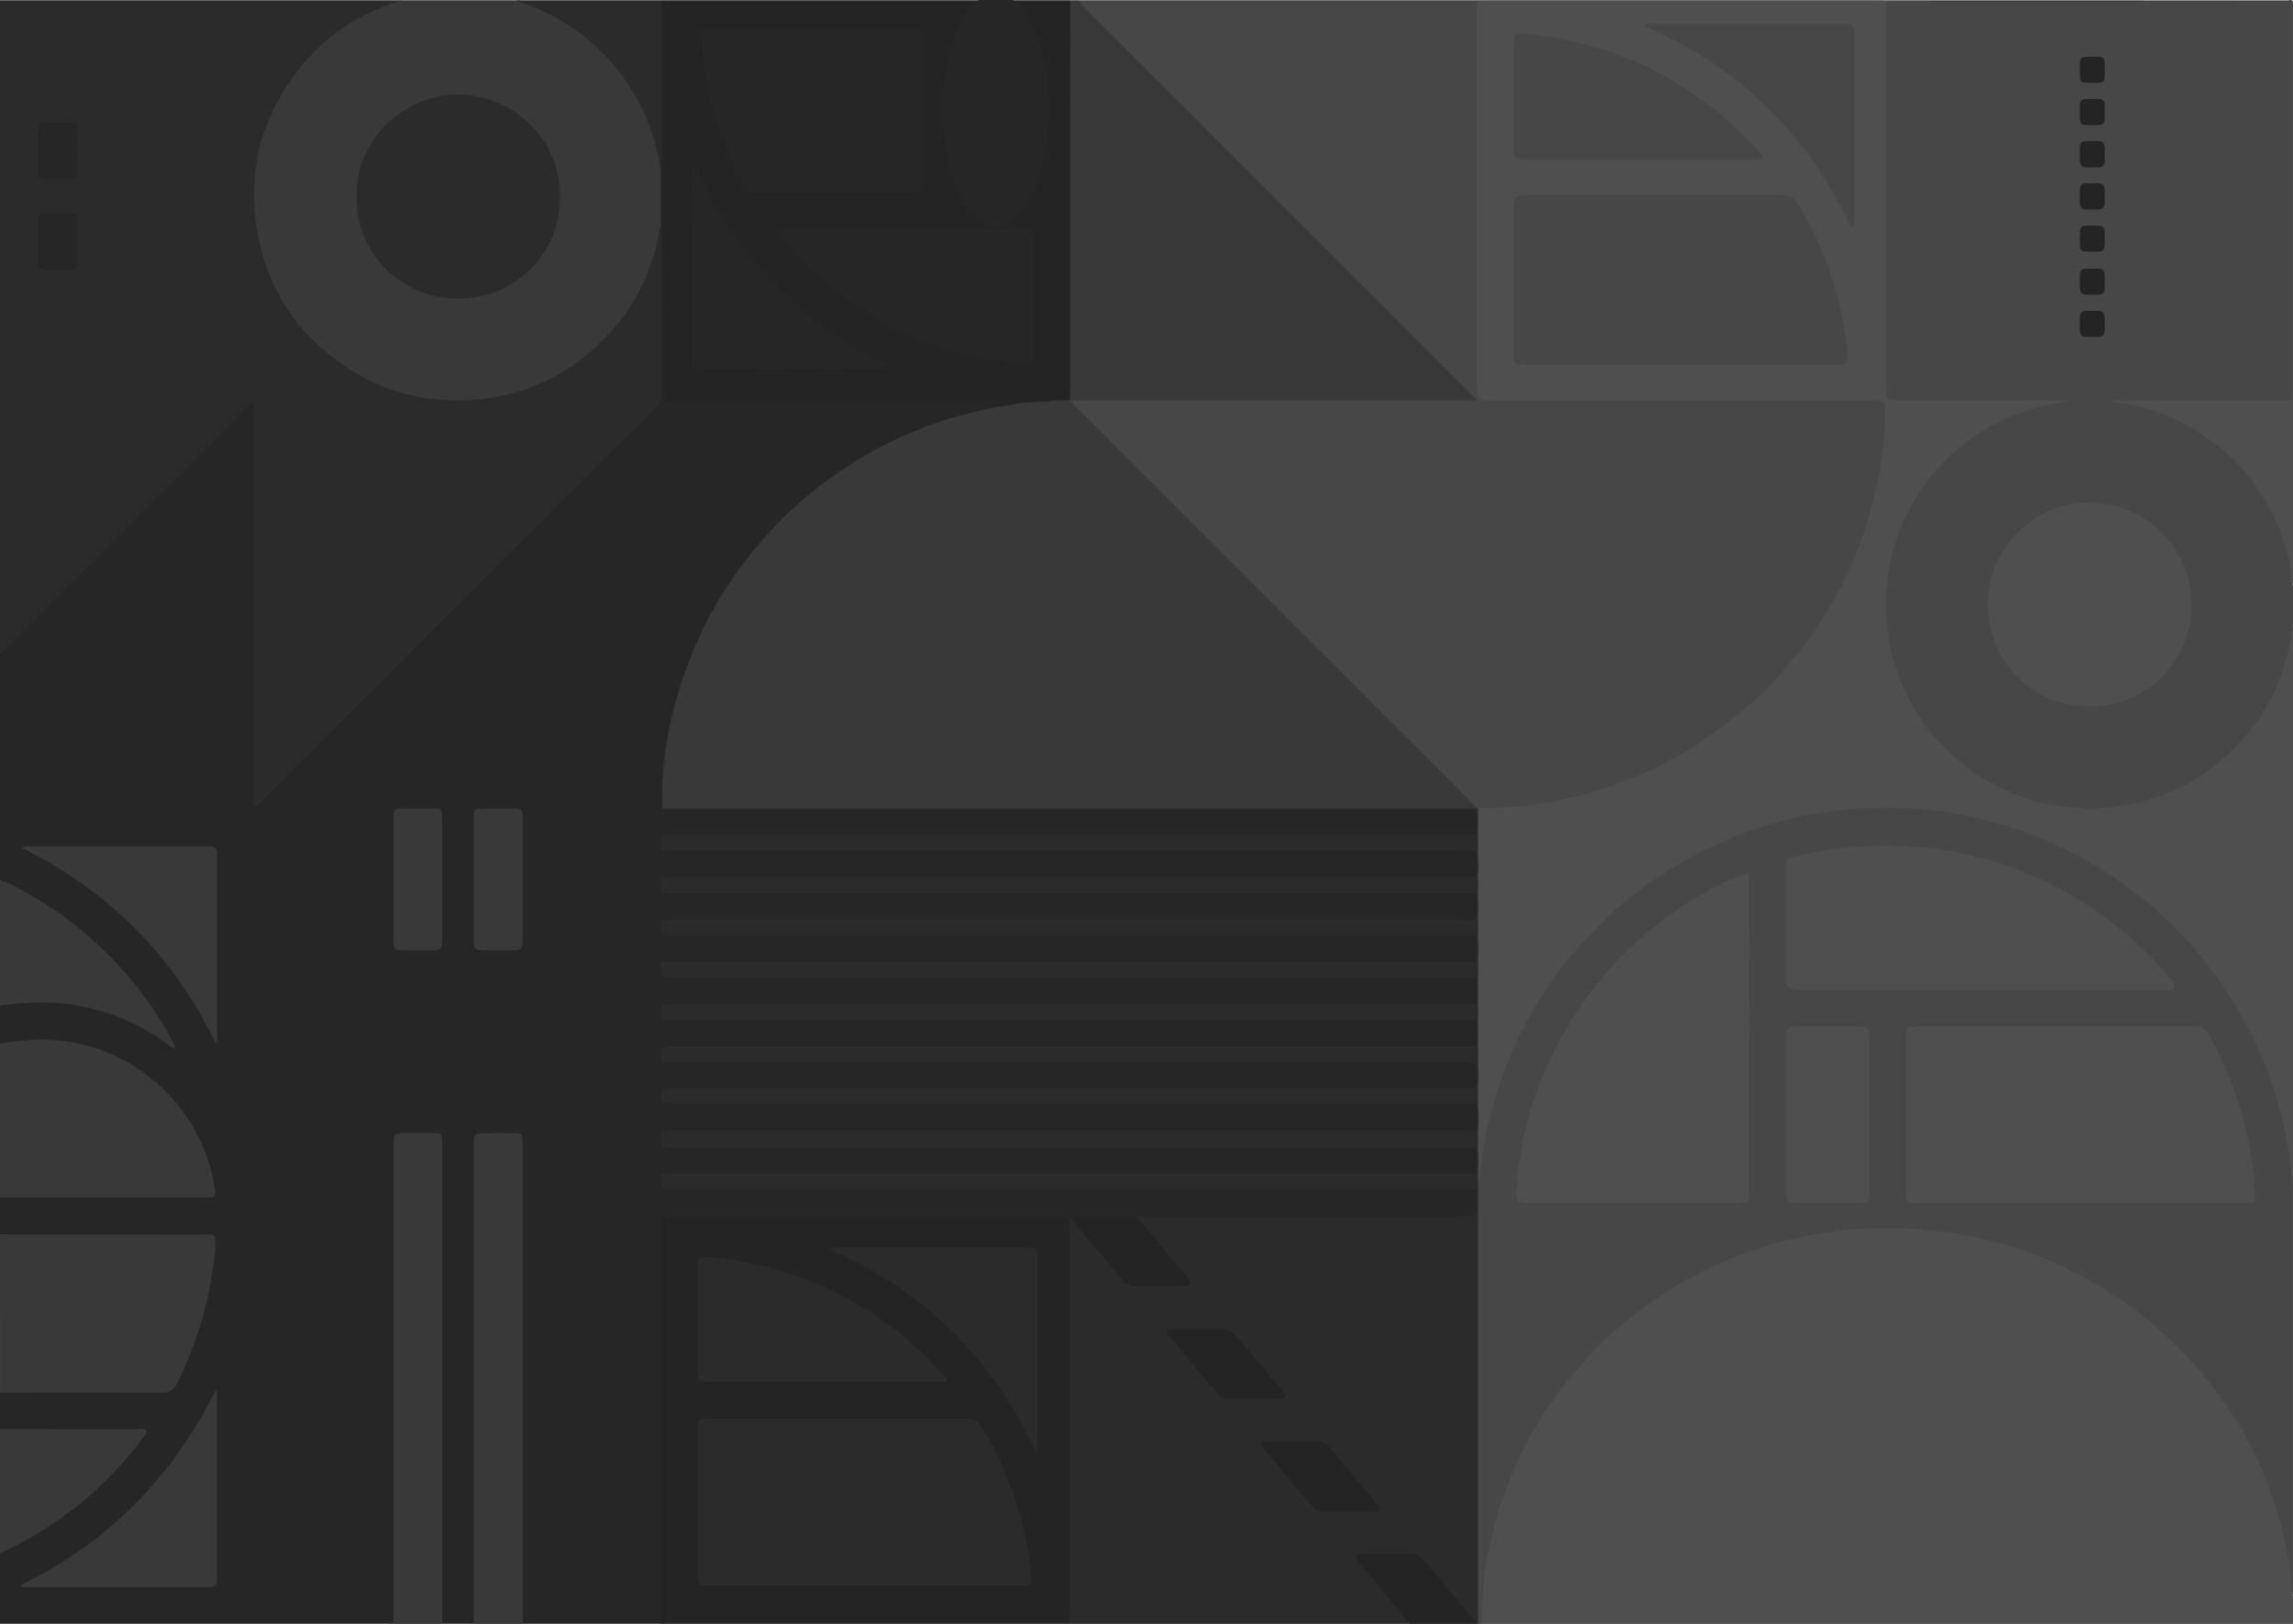 <svg id="Layer_1" data-name="Layer 1" xmlns="http://www.w3.org/2000/svg" viewBox="0 0 3484 2468"><defs><style>.cls-1{fill:#262626;}.cls-2{fill:#474747;}.cls-3{fill:#4f4f4f;}.cls-4{fill:#2b2b2b;}.cls-5{fill:#393939;}.cls-6{fill:#242424;}.cls-7{fill:#414141;}</style></defs><path class="cls-1" d="M0,1586.15v-58c7.62-9.27,18.92-7.91,28.74-8.6,50.23-3.54,99.71.14,147.22,18.68,29.56,11.54,57.73,25.55,81.27,44.74,1.88,2.29,2.13,0,1.24,1-.39.43-.75.46-1,0-15.62-26.88-31.82-53.38-51.14-77.84-51.07-64.65-112.61-116.64-186.2-154.1-7.32-3.73-15.29-6.58-20.14-13.91V992.25A80.85,80.85,0,0,1,14,974q179.3-179.06,358.52-358.17c3.93-3.92,7.47-11.23,13.86-8.88,7.4,2.73,4.56,10.9,4.57,16.81q.18,285.85.19,571.71c0,5.1-2.62,12.49,2.57,14.77s8.69-4.75,12.28-8.33Q694.83,913.35,983.67,624.74c11-11,15.7-22.63,15.56-38.07C998.67,527,999,467.4,999,407.77c0-11.16,0-22.26,1.71-33.42.86-5.78.86-12.11-3.12-18.19-2.88-4.4-.44-11,.24-16.55,1.65-28.12,2.25-56.21-.53-84.29-.34-8-3.21-16.28,3.07-23.54,1.15-1.32,1-4,.71-5.75-4.39-28.06-1.6-56.29-2-84.42C998.59,100.08,999,58.53,999,17c0-6-.63-12.25,5-16.58h2a14.2,14.2,0,0,1,5,11.41c-.11,4,0,8,0,12q0,275.16.06,550.31c0,8.79-1.72,18.24,6,25.29,9.08,7.27,19.55,8.09,30.79,8.08q243.81-.33,487.63-.18c5,0,10-.31,14.54,2.1,4.39,7,3.94,8.61-4,9.82-18.11,2.77-36.19,5.62-54.1,9.6q-156,34.73-275.42,141-152.74,136.35-193.95,337c-6.71,32.29-11.28,65-11.52,98.07-.05,6.31-.37,13,6.92,16.29,1.91.71,3.82,1.64,5.8,1.57,20.33-.71,40.08,4.75,60.48,4.73q457.38-.48,914.77-.22c72-7.85,144.31-2.35,216.45-4,4.33-.1,8.67-.13,13,.1,16.89.92,22.38,6.61,22.47,23.26,0,5,.23,10-.21,15-.28,3.16.4,6.92-3.83,8.33-13.81,3.14-27.86,1.46-41.74,1.44q-567-.8-1134-.1c-16.47,0-32.94-.69-49.41.53-9.74.72-10,.88-6,9.88,3.75,3.92,8.58,4.94,13.67,5.26,6.66.43,13.33.27,20,.27q586.36,0,1172.73-.06c33.91,0,28.85,5.51,28.66,28.82-.05,6.1,3,13.45-4.11,18.17-4.82,1.9-9.87,1-14.82,1q-593.64.06-1187.27,0c-6.32,0-12.66-.16-19,.32-6.14.47-10.18,2.93-9.27,9.89.76.86,1.4,1.73,2.17,2.53,2,1.44,4.06,2.79,6.41,2.71,16-.51,31.59,4.42,47.47,4.43q555.84.21,1111.68.08c15.91,0,31.35-5.61,47.48-4,5.38.53,10.61.64,15,4.22,3.29.85,3.7,3.55,3.9,6.24a236.77,236.77,0,0,1,.1,31c-.43,8-6.69,9.19-12.54,10.22-5.57,1-11.31.41-17,.41l-1172.61,0c-6.66,0-13.33-.18-20,.31-5.11.37-9.89,1.54-13.22,5.9-3.26,6.5-2.48,9.25,5.94,9.44,16,.35,32,.28,47.94.3,313.9.4,627.8-.39,941.71.39,76.5.19,153-.29,229.51-.28a55.16,55.16,0,0,1,5.78.78c2.76.48,3.86,2.38,4.13,4.9a138.56,138.56,0,0,1,0,32.88c-.87,6.65-7.09,8.16-12.69,9s-11.31.35-17,.35H1048.4c-6.33,0-12.66-.14-19,.24-5.44.33-10.62,1.32-14.18,6-3.36,6.66-2.19,9.3,6,9.45,16.67.32,33.34.24,50,.24q462.24,0,924.49,0,122.46,0,244.93,0a18.92,18.92,0,0,1,5.82,1.14c.31.15.73.2.9.43,5.25,7.15,5,34.63-.32,42.54-12.46,4.64-25.5,1.21-38.28,2.16-10.65.8-21.62-.27-32.45-.27q-554.37,0-1108.75,0c-15.58,0-31.17.6-46.76-.34-6.1-.37-9.24,3-8.78,9.35.4,5.51,1.41,9,8.7,8.95,16.87-.15,33.76,0,50.64,0q558.39.11,1116.76.16c19.46,0,39-1.62,58.43,1.12.32.16.72.22.89.45,5.15,7.08,4.87,35-.37,42.41-12.17,4.49-24.85,1.3-37.29,2.07-11.29.71-22.74-.14-34.11-.14q-554.79,0-1109.57,0c-14.79,0-29.59-.69-44.39.47-9.72.76-10,.91-6.09,9.92,3.72,4,8.56,5,13.65,5.29,5.33.35,10.66.26,16,.26q590.43,0,1180.88,0c3,0,6-.11,9,0,11.67.52,15.36,4.42,15.69,16.31.18,6.33.21,12.66,0,19-.33,10.78-2.47,13.12-13.28,14.39-5.63.65-11.31.29-17,.29q-587.94,0-1175.88,0c-7,0-14-.46-21,.77-3.63.65-7.78,1.59-7.82,6.22s4.16,5.58,7.78,6.22c6.93,1.22,14,.76,21,.76q590.44,0,1180.89.05c8.41,0,17.26-1.42,24.27,5.28a156,156,0,0,1-.12,41.68,5,5,0,0,1-3.37,2.21c-16.93,5-34,3.31-51,.38-4.26-.73-8.42-1.61-12.76-1.61q-557.41,0-1114.83.29c-14.43,0-28.84,4.2-43.49,4.25a8.85,8.85,0,0,0-6.1,3,26,26,0,0,0-1,2.86c1.29,6.09,6.35,5,10.42,5.59,40,5.52,80.25,4,120.44,4q431.28,0,862.55-.22c24.79,0,49.45-4.54,74.45-3.94,47.94,1.16,95.92,0,143.88.22,6.2,0,12.55-.51,17.55,4.41,6.6,4.92,2.58,12.11,2.37,17.6-.24,6.69-1.82,13.63-2,20.54-.15,6.53-4.08,8.8-9.69,9.2-5.31.37-10.65.19-16,.19H1048.06c-6.33,0-12.66-.14-19,.25-5.44.34-10.62,1.35-14.2,6-3.51,8.76-3.48,8.36,6.24,9.13,17.13,1.34,34.25.49,51.37.5q463,.15,926,0c79.37,0,158.73.68,238.1-.26,3.14,0,7.1-.7,10.2,1.67,7.81,8.09,3.08,18,3.79,27,.28,3.58-.41,7.4-4.84,8.77-12.07,4-24.76,2.19-37,2.28-27,.2-54.11.49-81.11,0-28.56-.46-57.18-.94-85.69-.86-38,.11-76-.43-114,.27-23.63.44-47.3.71-70.89.69-21,0-42.28-.82-63.35-.83-15.52,0-31.19-1-46.82.75-6.38.72-13.08-.65-19.49,1.43-29-3.55-58.09-1.62-87.14-1.71-112.45-.35-224.9-.13-337.34-.26-92.74-.11-185.48.42-278.23-.15-5.48,0-12.87-1.17-12.71,8.28-1.4,6.59-1,13.27-1,19.92q0,286.65,0,573.28c0,6.6.93,13.37-2.31,19.62a29.89,29.89,0,0,1-2.65,3H794a14,14,0,0,1-5-11.38c.15-4.33,0-8.66,0-13q0-340.93,0-681.86c0-6.33.32-12.68-.52-19-1.32-9.86-5.51-14.22-15.49-15.16a172.33,172.33,0,0,0-32,0c-10,.94-14.17,5.3-15.49,15.16-.84,6.3-.52,12.65-.52,19q0,343.43,0,686.86c0,6.78,1.7,14.2-5,19.37H672a14,14,0,0,1-5-11.38c.15-4.33,0-8.66,0-13q0-340.93,0-681.86c0-6.33.32-12.68-.52-19-1.32-9.86-5.51-14.22-15.49-15.16a172.33,172.33,0,0,0-32,0c-10,.94-14.17,5.3-15.49,15.16-.84,6.3-.52,12.65-.52,19q0,343.43,0,686.86c0,6.78,1.7,14.2-5,19.37H0V2360c3.61-6,9.12-9.51,15.25-12.53,57-28.1,107.17-65.51,151.59-110.72a450.17,450.17,0,0,0,41.32-48.62c2.08-2.84,6.51-5.55,4.89-9.13-1.69-3.75-6.59-1.9-10.05-1.9q-81.36-.15-162.71-.07c-9.31,0-18.63-.08-27.95,0-4.89.05-9.26-.82-12.34-5v-56c4-5.73,10-5,15.74-5,70.31,0,140.64-1,210.92.52,25.09.56,37.62-8.76,47.25-31.26,23.15-54.06,38.85-109.79,46.14-168.05,3.55-28.34,1.23-31.18-27.4-31.19q-138,0-275.91,0c-6,0-12.49,1.14-16.74-5v-56c3.81-5.48,9.56-5,15.18-5q132.87-.08,265.75,0c8.32,0,16.66.31,25-.17,12.2-.71,15.55-5,13.17-17.79-8-43.12-26-81.82-54.08-115.41-56.26-67.29-128.83-98.74-216.26-96.44-12.66.33-25.17,2.43-37.63,4.62C6.48,1590.71,2.74,1590.24,0,1586.15Z"/><path class="cls-2" d="M1638,.41h608c4.08,5.25,3,11.45,3,17.35q.08,190.94,0,381.88v171c0,4.33-.08,8.66.13,13,.71,14.57,5,18.92,19.48,19.6,5,.23,10,.12,15,.12h554.93c4.34,0,8.67,0,13,0,13.93.15,17.15,3.38,17.49,17.47,1.29,53.44-7.66,105.43-21.73,156.77-20.71,75.53-55.35,144.26-102.13,206.68-42.9,57.23-94.52,105.53-154.2,145.31-68,45.33-142.13,75.74-221.93,92.33-34.93,7.26-70.35,11.43-106.15,11.3-4,0-8,.37-11.88-1.08-2.64-7.68-8.19-13.18-13.8-18.78q-292.36-292.18-584.64-584.47c-3.53-3.53-7.2-6.94-10.49-10.71-5.45-6.24-3.22-13.22,5-14.15,10.25-1.16,20.71-1.55,30.77,1.17a63,63,0,0,0,16.68,2.17q248.92,0,497.84-.08c11.59,0,22.77-2.89,33.7-6.2,1.57-6.07-3.77-8.19-6.78-11.21q-141.41-141.17-282.58-282.56Q1791.43,162.21,1646.28,17q-3.88-3.89-7.6-7.94C1636.1,6.31,1635,3.56,1638,.41Z"/><path class="cls-2" d="M3484,890.26v58c-2,14-2.06,28.18-3.62,42.27a148.32,148.32,0,0,1-11,42.3c-46.76,109.35-128.05,177.28-245.63,197.27-63.28,10.76-125.21,1.24-184.06-26.85-45.89-21.91-84.23-53-114.59-92.87-40.75-53.54-63.45-114.14-64.3-182.43-.46-37.71,3.31-74.51,15.73-110.15,19.85-57,52.85-104.9,99.63-143.37,32.69-26.89,69.68-45.25,109.76-57.95,12.55-4,25.57-4.85,38.58-5.8-10.75.76-21.39,2.63-32.2,2.63q-105.48,0-211,0c-16.5,0-20.28-3.7-20.28-20.15q-.08-288.39,0-576.77c0-5.61-2-12.55,6.28-14.94q304-.09,607.87,0c2.92,0,6-.84,8.77,1v605.9c-3,4.29-7.36,5-12.2,5-72.24,0-144.48.14-216.73-.11-10.8,0-21.45-2.58-32.27-2.93,42.6,1.68,80.6,17.51,116.21,39.32,66.49,40.73,111.4,98.85,136.29,172.63,6.07,18,6.25,36.74,7.73,55.35C3483.36,881.79,3481.9,886.17,3484,890.26Z"/><path class="cls-3" d="M3484,2426v42H2252c-3.35-2.67-2.87-6.39-2.95-10.08-2.56-129.07,40.46-243,115.84-345.83,52-70.88,116.87-127.46,193.43-170.5a621,621,0,0,1,239.07-76.87,645.05,645.05,0,0,1,97.74-3.42c79.35,3.37,155.63,20.7,228.43,52.76,59,26,113,59.87,161,102.85,71.26,63.79,127.15,138.78,162.39,228.28,14.47,36.75,27.72,73.88,32.31,113.44,2.22,19.15,3.84,38.35,3.76,57.66C3483.05,2419.52,3482,2422.94,3484,2426Z"/><path class="cls-4" d="M1004,342.28c0,84.64-.08,169.28.18,253.92,0,10.38-3,18.24-10.47,25.68Q695.45,919.6,397.5,1217.59c-2.66,2.67-5.11,8-9.23,6.19s-2.2-7.18-2.2-11Q386,921.88,386,631a124.73,124.73,0,0,0-.32-13c-.46-4.34-2.52-5-6-2.16-2.8,2.34-5.3,5.06-7.89,7.65L16.19,979.05c-5,5-9.71,10.13-16.19,13.2V.41H608c4.37,6-1.2,6.66-4.56,7.86-14.75,5.28-29.48,10.57-43.35,18C461.69,78.73,404.4,159.83,393.22,271.1c-8.66,86.18,16.85,162.64,73.78,228,52.44,60.21,118.86,94.47,198.34,102.24,87,8.5,164-15.72,230.4-72.8C951,481,983.67,420.79,996.66,349.41,997.27,346.05,995.21,338.1,1004,342.28Z"/><path class="cls-3" d="M2866,2.44q0,291.44,0,582.88c0,4.33-.14,8.68.23,13,.62,7.15,2.76,9.2,10.05,9.81,4,.33,8,.21,12,.21h251.8l.22,2c-6.08,1.09-12.15,2.22-18.24,3.25a305.93,305.93,0,0,0-118.12,46.83c-49.41,32.53-86,76.26-110.7,129.89-18.38,39.92-27.12,81.88-27.45,125.94-.27,37.15,5.14,73.16,18,107.84,14.87,40,36,76.47,66.21,107.18,18.76,19,38.58,36.62,61.58,50.63,38.14,23.25,79.09,38.27,123.36,44q83.1,10.68,160.59-21.48c28-11.64,53.87-26.85,76.72-46.38,32.37-27.67,59.57-59.85,79.15-98.22,14.41-28.22,23.44-58,29.44-88.87,1.47-7.52.28-15.39,3.16-22.69v857.85c-7.67,4.07-6.8-2.36-6.8-6.09,0-13.72-1.9-27.22-3.89-40.72a628.56,628.56,0,0,0-50.56-170.85C3391.27,1519.67,3348,1459.27,3294,1407c-86.08-83.31-188.32-137.12-305.89-161.63a593.88,593.88,0,0,0-155.95-11.76c-99.38,5.77-192.47,33.45-278.43,84.29-107.75,63.73-188.46,152.26-243,264.66-30.21,62.28-48.66,128.08-56,197-.74,7-1.71,13.86-2,20.86-.12,2.62-.44,5.75-3.65,6.39a4.87,4.87,0,0,1-6-3.89c-1.87-6.36-.13-12.24.75-18.6,2-14.5,3.45-29.55-1-44.11-2.41-7.88-2.86-15.36,2.81-22.13a321,321,0,0,0,0-38c-5.1-8-4.65-15.68-2.09-25.11,3.62-13.34,2.79-27.85.2-41.48-1-5.3-2.61-10.1-1.39-15.5a126.93,126.93,0,0,0,.3-54.15c-.6-2.93-1.57-6-.58-8.83,4.95-13.92,2.18-28.31,2.85-42.48a20.07,20.07,0,0,0-.86-7.83c-2.63-7.6-1.78-14.74-.16-23a108.75,108.75,0,0,0-.21-41.54,54.08,54.08,0,0,1,0-22c2.74-13.69,3.13-28.29-.44-42.32-1.14-4.47-2.89-8.81-1.35-13.41a85.27,85.27,0,0,0,2.54-42.39c-4.58-24.64,4-48.71.39-73,2.83-2.65,5-1.06,7.14,1.07,73.5.18,144.35-14,213-39.63a582.36,582.36,0,0,0,102.22-50c34.33-21.2,66.26-45.67,96.5-72.58,28.57-25.41,53.05-54.31,76.58-84.06,18.19-23,33.41-48.16,47.7-73.8a603.27,603.27,0,0,0,55.68-137.67,644.35,644.35,0,0,0,18.56-102.12,395,395,0,0,0,1.67-46.89c-.17-10.72-2.33-12.71-13-13.09-4-.14-8-.06-12-.06H2269.09c-4.33,0-8.68.13-13-.2-7.47-.57-10-2.82-11.24-10.25a74.32,74.32,0,0,1-.78-11.94c-.09-14.33,0-28.66,0-43q0-260.37,0-520.74c0-7.32-.45-14.69,2-21.8h618C2864.55,1.19,2866,1.1,2866,2.44Z"/><path class="cls-4" d="M2245.64,1718.07q.18,43,.37,86c4.15,1.63,4.65,5.23,4.83,9,.22,4.66.16,9.32.16,14q0,277.17,0,554.33c0,25.87-2.82,51.67-1.87,77.58.1,2.78.49,6.94-3.12,9h-2c-8.46-2.89-14.09-9.28-19.56-15.85-20.85-25.1-41.55-50.32-62.77-75.11-5.64-6.59-12.22-9.92-20.78-10q-30.48-.15-61,0c-3.19,0-7.26-.68-8.56,3.38-1.17,3.67,2,6.09,4.08,8.6,20.49,24.53,41,49,61.27,73.76,3.31,4,10.37,7.78,5.29,15.16H1006v-2a14.24,14.24,0,0,1,11.38-5.05c4,.1,8,0,12,0q280.14,0,560.27-.05c8.8,0,18.24,1.7,25.32-6,5.08-6.34,4-13.88,4-21.13q.09-175.35,0-350.7c0-25.31.09-50.63,0-75.94-.08-21.57,8-43,3.53-64.36-5.58-26.53-2.4-53-3.3-79.51-.14-4.23-1.55-9.6,3.87-12.37,7.13-4.08,11.15,1.53,14.65,5.7,21,25,42.65,49.43,62.78,75.09,9.69,12.34,20.43,18.69,36.52,17.59,16.91-1.15,34-.16,51-.33,3.24,0,7.18.54,8.92-3s-1.35-6.29-3.38-8.75c-21.82-26.46-44.28-52.38-65.83-79.06-2.91-3.59-5.54-6.87-1.34-11.21,9.61-5,19.94-2.57,30-2.69,31.32-.34,62.65-.07,94-.18,112.8-.39,225.6.64,338.4-.36,14.53-.13,29.16-.22,43.73.43,4,.17,8.72.48,11.35-4.05l0-31.87c-6.17-6.57-14.33-2.9-21.32-3.3-9.13-.51-18.47-.12-27.71-.12q-569.49.06-1139,.09c-12.94,0-25.88.37-38.81,0-10.92-.31-12.08-1.52-12-12,0-2.93-.82-6,1-8.77l1208.59,0c4,0,8,0,12,0,16-.11,17.25-1.31,17.35-16.88,0-7.67,0-15.33,0-23-3.72-2.23-7.82-1-11.71-1q-606.53-.09-1213.05-.06a54.3,54.3,0,0,0-7,.05c-5.75.75-7.92-1.64-7.2-7.29.67-5.22-1.09-10.61,1-15.75,3.78-2,7.86-1,11.77-1q607.23-.09,1214.47-.11c3.91,0,8,1.06,11.77-1Z"/><path class="cls-2" d="M2246,2468c-.08-5.66-.22-11.31-.22-17q0-318.48,0-637c0-3.33.13-6.66.21-10,3-8.65,2.47-17.79,3.45-26.69,5.41-48.94,16.93-96.39,33.51-142.7,19.58-54.69,47.57-104.94,81-152.17a448.83,448.83,0,0,1,48.78-58.14c17.9-17.89,35.15-36.49,54.76-52.59,11.58-9.51,23.34-18.83,35.52-27.54a628.6,628.6,0,0,1,202.16-95.91c33.46-9.11,67.64-14.78,102.24-18.15,31-3,62-3,92.88-1.57a589.79,589.79,0,0,1,148.17,26.63,631.92,631.92,0,0,1,119.26,51.11,572.15,572.15,0,0,1,78.14,52c20.89,16.61,41.26,33.77,59.92,52.81a649.67,649.67,0,0,1,86.45,109.65c49.61,79,78.06,165.23,89.08,257.56,1.1,9.23-.73,18.73,2.63,27.74V2426a30.43,30.43,0,0,1-1.9-9.76c-2.58-50-14.22-98.1-30.88-145.11-15.87-44.78-36.27-87.41-62.73-126.89-19.47-29.06-40.82-56.7-65.13-82.06-26.1-27.23-53.5-52.88-84-75.09-63.44-46.17-132.81-79.94-208.82-99.91a615.64,615.64,0,0,0-105.21-18.53,649,649,0,0,0-99.78-1,661.34,661.34,0,0,0-105.57,16.1c-72.46,17-139.2,47.24-201.14,88.4A599,599,0,0,0,2408.45,2067c-46.27,50.51-83.35,107.21-110,170.45a592.66,592.66,0,0,0-44,169.67A441.51,441.51,0,0,0,2252,2468Z"/><path class="cls-5" d="M1004,342.28c-2.21,5.64-2.84,11.65-4,17.52-13,64.81-43.72,119.91-91.75,165-50.2,47.13-109.9,74.52-178.54,81.79-73.68,7.79-142.27-7.69-203.77-49-79.37-53.27-126.16-127.86-137.49-223.18C378,246.84,402.18,168.5,457.85,100.65A299.25,299.25,0,0,1,594.13,6c4.73-1.62,9.55-3,13.87-5.63H784c52.93,8,93.75,37.36,131.49,73,33.3,31.47,57.09,68.84,74.71,110.78,8.86,21.09,11.3,43.12,12.81,65.48.16,2.26-.7,4.68,1,6.72Q1004,299.36,1004,342.28Z"/><path class="cls-5" d="M1638,.41c4.3,4.64,8.45,9.42,12.91,13.89q290.4,290.41,580.83,580.81c4.23,4.23,8.18,8.74,12.27,13.13-3.75,2.15-7.83,1-11.73,1q-288.35.11-576.68-.15c-10.18,0-19.7,4.95-30,2.65a4.59,4.59,0,0,1-2.72-2.81c-3.54-4.42-3.55-9.68-4-15-1.23-16.06,3.85-31.61,3.88-47.43q.39-243.21.09-486.43c0-15.21-5.19-30-3.94-45.47.49-6,1.59-11,7-14.18Z"/><path class="cls-6" d="M1006,606.31V.41h618c1.7,2.42,1,5.17,1,7.77q0,298.08,0,596.18a31.53,31.53,0,0,1-.25,5c-3,5.45-8.48,3.56-13,4.17-3.9.52-7.84.79-11.74,1.36-9.64.9-19.32.55-29,.34-7.53-.16-13.25-6.48-21.15-6.55-12.54-.12-25.08-.26-37.62-.28-165.21-.39-330.41.52-495.61-.37C1012.91,608,1009.3,608.48,1006,606.31Z"/><path class="cls-5" d="M0,1876.1l305,.13c4,0,8-.11,12,.14,8.81.55,11.15,3,10.73,12-.38,8-1.24,16-2.18,23.88a577.4,577.4,0,0,1-56.69,190.69c-4.87,9.79-11.18,13.3-21.84,13.27-82.32-.28-164.64-.12-247-.1Z"/><path class="cls-5" d="M0,1586.15c23-4,46-6.83,69.49-6.14,44.84,1.31,86.87,12.64,125.6,35.18,37.72,22,68.83,51.13,92.31,88.11,19.88,31.31,33.1,65.2,38.79,101.92a48.25,48.25,0,0,1,.76,5.94c.16,5.76-1.48,7.86-7.35,8.53a114.34,114.34,0,0,1-13,.35L0,1820.11Z"/><path class="cls-5" d="M720,2468q0-223.93-.08-447.88,0-138.46,0-276.93a113.89,113.89,0,0,1,.3-12c.66-6.16,2.67-8.67,8.79-8.78q28-.53,56,0c6.12.11,8,2.63,8.81,8.78a64.3,64.3,0,0,1,.28,8q0,362.42,0,724.81c0,1.33,0,2.67-.06,4Z"/><path class="cls-5" d="M598,2468q0-364.39,0-728.8c0-15.89,1.23-17.07,17-17.13,14.66-.06,29.33-.14,44,.07,10.75.16,12.65,2.27,13,13.06.08,2,.05,4,.05,6V2459c0,3-.06,6-.09,9Z"/><path class="cls-5" d="M0,1338.19c15.41,3.82,28.74,12.2,42.37,19.76,53.81,29.81,100.62,68.51,142,113.81a542.58,542.58,0,0,1,77.4,110c1.56,2.92,2.79,6,4.06,9.09.2.49-.21,1.23-.45,2.48-5-.43-8-4.27-11.55-6.87-41.81-30.73-88.19-50.54-139.44-58.86-34.12-5.53-68.28-5-102.47-.67-4,.5-7.94.85-11.91,1.27Z"/><path class="cls-5" d="M0,2172.05q102.93,0,205.87.16c5.48,0,13.14-2.66,15.93,2.29,3,5.4-4.05,9.74-7.25,14-54.48,72.42-122.85,128-204.37,167.41C6.89,2357.5,3.4,2358.66,0,2360Z"/><path class="cls-3" d="M3484,890.26c-3.1-10.61-2.76-21.72-4.89-32.52-8.45-42.88-26-81.73-50.7-117.51-28.58-41.42-65.82-73.27-110.2-96.48a296.57,296.57,0,0,0-98.46-31.68c-2.31-.31-4.61-.67-6.9-1.11a21.7,21.7,0,0,1-2.95-1c1.51-.4-.38.2.37-.9a1.23,1.23,0,0,1,.87-.4c3-.12,6-.29,9-.29l263.88,0Z"/><path class="cls-4" d="M1004,256.41c-2.66-12-4.92-24.15-8.05-36.06a303.52,303.52,0,0,0-76.58-136c-35.73-37-77.58-63.63-126.2-80C790,3.35,787,1.76,784,.41h220Z"/><path class="cls-6" d="M2142,2468c-19.55-25.25-40.7-49.18-60.92-73.87-6.53-8-13.28-15.77-19.7-23.84-4.08-5.13-3-7.62,3.68-8,8-.45,16-.25,23.94-.25,18.3,0,36.59.13,54.89,0,7.82-.06,14.17,2.29,19.29,8.44q37,44.48,74.2,88.79c2.34,2.81,4.42,5.83,6.62,8.75Z"/><path class="cls-7" d="M2866,2.44l-2-2q306,0,612,.11c2.62,0,6.14-2,8,1.89Z"/><path class="cls-6" d="M1624,608.11q0-303.85,0-607.7h2q-.06,100.95-.1,201.88,0,191.88,0,383.76c0,7.33-.12,14.66-.19,22C1625.16,608.79,1624.59,608.81,1624,608.11Z"/><path class="cls-5" d="M1624,608.11c.57,0,1.14,0,1.7-.07l.66.48c8.48,2.53,14.43,8.53,20.47,14.56q294,294,588,588c3.29,3.29,7,6.26,9.6,10.14,3.31,5,2,8.16-4.53,8q-611.08,0-1222.1,0c-3.92,0-8,1-11.78-.93-1.84-86.76,16.89-169.29,51.22-248.61,23.87-55.15,55.64-105.41,94.39-151.23A619.66,619.66,0,0,1,1497.1,622.14c13.69-2.85,27.57-4.81,41.35-7.26,3.92-.69,7.8-1.65,11.7-2.48,2.13-4.55,6.06-2.31,9.4-2.61,13.51-1.2,27.12.6,40.59-1.44Z"/><path class="cls-6" d="M1624,2466H1006V1852.1c-3.31-6.88,2-6.83,6.08-7.21,17.74-1.64,35.53-.73,53.3-.7,168.83.22,337.66-.76,506.49.41,16.11.11,32.2-1.4,48.34.81,4.82.66,6.58,1.66,5.37,6.32-1.12,4.27-.55,8.61-.55,12.91q0,294.79-.08,589.59C1625,2458.14,1626,2462.21,1624,2466Z"/><path class="cls-4" d="M1006,1228.23H2244c.58-.8,1.11-.73,1.59.08q.11,64.47.21,128.94,0,161.41-.12,322.84a40,40,0,0,0-12.8-1.89c-4.66,0-9.33,0-14,0H1029.09c-5.33,0-10.69.17-16-.35-6.64-.65-8.79-3.59-8.93-10.83-.15-7.75,2.17-11.44,8.66-12.29a116.67,116.67,0,0,1,15-.51q373.44,0,746.87,0H2221.6c4.33,0,8.68.12,13-.3,6.28-.62,8.57-2.56,9-8.61a167.63,167.63,0,0,0,0-22c-.39-6.15-2.62-8.13-8.82-8.78a127.55,127.55,0,0,0-13-.32h-294l-921.83,0a2.84,2.84,0,0,1-.44-.89c-.6-6.24-2.81-13.5,1.2-18.29,3.31-4,10.19-.44,15.21-1.1,11.07-1.48,22-.38,33-.38q570.3-.1,1140.61,0c13.34,0,26.67-.76,40-.08,2.86.15,6.35-.19,8.28-3.34v-39.74c-7.65-6.57-17.14-3.42-25.31-3.4-154.24.38-308.49-.1-462.73,0q-352.45.18-704.91.08c-12.12,0-24.26,0-36.38.62-6.26.33-9.91-1.7-9.84-9.36s3.15-9.06,9.92-9.06q592.06.75,1184.12.29c12.28,0,24.55-.73,36.85-.06,2.85.16,6.35-.18,8.27-3.34q0-19.87,0-39.74c-6.26-6.46-14.41-2.74-21.46-3.21-8.49-.57-17.21-.23-25.82-.23q-570.83.09-1141.64.11c-13.48,0-27,0-40.47.28-6.47.14-10.76-1.57-9.55-9.29.61-3.89-1-8,1-11.77l1210.58,0c4.33,0,8.66,0,13,0,12.43-.27,14.18-2,14.35-14.83.11-8.33,0-16.66,0-25-6.25-6.46-14.41-2.73-21.46-3.21-8.48-.58-17.21-.23-25.82-.23Q1625.8,1419,1055,1419c-13.49,0-27,0-40.48.28-6.47.14-10.76-1.57-9.55-9.29.61-3.89-1-8,1-11.77l1209.61,0c4,0,8,0,12,0,14.68-.15,16.19-1.58,16.33-15.89.08-8,0-16,0-24-3.74-2.19-7.83-1-11.73-1q-607.21-.11-1214.44-.12c-3.92,0-8,1.06-11.77-.94h0c-.08-7.1-5.17-15,3.5-20.86q604.55-.15,1209.18-.18c6.92,0,13.85-.21,20.77-.14,2-.23,3.23-1.59,4.46-2.93,0-7.66.09-15.32,0-23-.1-15.56-1.37-16.77-17.37-16.87-4,0-8,0-12,0l-1208.58,0a3,3,0,0,1-.44-.9c-.6-6.23-2.81-13.5,1.2-18.28,3.31-4,10.19-.45,15.21-1.11,11.08-1.48,22-.38,33-.38q571.37-.11,1142.72,0c12.63,0,25.26-.79,37.91-.08,2.86.16,6.35-.19,8.28-3.33,0-7,.09-14,0-21-.1-15.35-1.44-16.71-16.37-16.87-4,0-8,0-12,0q-593.91,0-1187.81,0C1020.48,1230.18,1013.07,1231,1006,1228.23Z"/><path class="cls-5" d="M327.87,2112.6c2.89,2.83,2,6,2,8.75q.09,137.94,0,275.9c0,1,0,2-.06,3-.53,9.2-2.39,11.15-11.29,11.72-2,.13-4,.1-6,.1q-135.48,0-270.95,0c-3.53,0-7.26.78-12.25-2.06C163.79,2345.1,262,2245.1,327.87,2112.6Z"/><path class="cls-5" d="M327.67,1585.25c-64.58-132.91-162.43-231.32-294.18-296.53,4.06-3.51,7.51-2.61,10.67-2.61q134.88-.09,269.77,0a54.1,54.1,0,0,1,7,.28c6.09.81,8,2.72,8.74,8.92a89.63,89.63,0,0,1,.28,10q0,133.37,0,266.73C329.9,1575.79,330.68,1579.81,327.67,1585.25Z"/><path class="cls-5" d="M597.94,1336.24q0-44.43,0-88.86a89.59,89.59,0,0,1,.28-10c.69-6.15,2.62-8.62,8.79-8.73q27.94-.53,55.9,0c6.21.11,8.13,2.55,8.88,8.67a76.6,76.6,0,0,1,.28,9q0,89.85,0,179.72c0,17.16-.9,18-18.06,18.07-14,0-28,.11-41.94,0-12.11-.14-14-2-14.07-14-.13-31.29,0-62.57,0-93.86Z"/><path class="cls-5" d="M719.92,1336.23q0-44.43,0-88.86a89.45,89.45,0,0,1,.29-10c.7-6.15,2.63-8.61,8.81-8.72q27.94-.53,55.9,0c6.2.12,8.13,2.56,8.87,8.68a76.6,76.6,0,0,1,.28,9q0,89.87,0,179.72c0,17.15-.91,18-18.08,18.06-14,0-28,.11-41.94,0-12.1-.14-14-2-14.07-14-.13-31.28,0-62.57,0-93.85Z"/><path class="cls-4" d="M2243.9,1526c-1.69,4.35-5.2,5.83-9.51,5.94q-7.5.18-15,.18l-1188.95,0c-5.33,0-10.67,0-16,.38-3.42.23-7,1.28-7,5.61s3.55,5.37,7,5.61c5.31.36,10.65.37,16,.37q594.48,0,1189,0,7.48,0,15,.18c4.3.11,7.82,1.59,9.52,5.94-7,0-14-.12-21-.12q-596.47,0-1192.95,0c-5.33,0-10.7.18-16-.33-7.36-.72-9.9-4.21-9.79-12.32.1-7.61,2.43-10.47,9.78-11.08,5-.41,10-.24,15-.24l1193,0C2229.24,1526.15,2236.57,1526.07,2243.9,1526Z"/><path class="cls-4" d="M1006,1784.13c0,1.33,0,2.66.06,4,.66,11,3,13.35,13.87,13.86,5,.23,10,.13,15,.13H2219.4q7.5,0,15,.18c4.31.11,7.82,1.59,9.51,5.94-6.67,0-13.33-.12-20-.12l-1193.52,0c-5,0-10,.15-15-.2-8.52-.6-10.93-3.33-11.25-12A29.11,29.11,0,0,1,1006,1784.13Z"/><path class="cls-4" d="M1006,1398.19c.25,17.36.85,18,19.25,18H2219.41q7.5,0,15,.19c4.3.1,7.81,1.59,9.51,5.93-6.67,0-13.33-.12-20-.12H1030.38c-5,0-10,.14-15-.2-8.52-.6-10.93-3.33-11.25-12A29.13,29.13,0,0,1,1006,1398.19Z"/><path class="cls-4" d="M1006,1462.18c.25,17.36.85,18,19.25,18H2219.41q7.5,0,15,.19c4.3.1,7.81,1.59,9.51,5.93-6.67,0-13.33-.12-20-.12H1030.38c-5,0-10,.14-15-.2-8.52-.6-10.93-3.33-11.25-12A29.13,29.13,0,0,1,1006,1462.18Z"/><path class="cls-4" d="M2243.91,1590c-1.7,4.34-5.21,5.83-9.51,5.94q-7.5.18-15,.18H1032.24c-4.66,0-9.33-.11-14,.1-9.64.43-11.56,2.36-12.17,11.89-.12,2-.06,4-.08,6a8,8,0,0,1-.32-.94c-4.5-18.63-1.18-23,17.7-23q149.45,0,298.89,0h901.65C2230.58,1590.14,2237.24,1590.06,2243.91,1590Z"/><path class="cls-4" d="M2243.91,1268.08c-1.7,4.33-5.21,5.83-9.51,5.93q-7.5.18-15,.18H1032.24c-4.66,0-9.33-.1-14,.1-9.64.43-11.56,2.37-12.17,11.89-.12,2-.06,4-.08,6a8.84,8.84,0,0,1-.32-1c-4.5-18.63-1.18-23,17.7-23q149,0,297.89,0h902.65C2230.59,1268.2,2237.25,1268.12,2243.91,1268.08Z"/><path class="cls-1" d="M1624,2466q0-297.89,0-595.76c0-4.66,0-9.34-.43-14s-3.16-7.25-7.73-7.73a84.19,84.19,0,0,0-9-.4q-292.44,0-584.87,0c-5.61,0-11.47-.65-16,4-3.4-4.25-2.3-7.6,2.53-9.29a48.39,48.39,0,0,1,11.7-2.34c5.3-.44,10.65-.35,16-.35q278.8,0,557.61,0c8.33,0,16.64.07,24.92,1.3a38.15,38.15,0,0,0,10,.27c26.25-3.08,52.58-1,78.87-1.48a44.62,44.62,0,0,1,18.44,3.91c2,1.48,1.53,3.17.41,4.91-2.9,5.11-8,4-12.4,4-28.67-.28-57.37,1.1-86-.89-2.65,6.72-2,13.78-2,20.74q0,270.21,0,540.42,0,19,0,38C1626,2456.25,1625.9,2461.25,1624,2466Z"/><path class="cls-4" d="M1010,1338.19c-5.23,5.13-3.66,11.77-4,18-.11-.31-.24-.62-.32-.94-4.51-18.63-1.18-23,17.7-23q146.94,0,293.88,0h906.66c6.66,0,13.33-.08,20-.12l0,4.09c-3.77,2.07-7.85,1-11.76,1q-605.17.09-1210.35.11C1017.86,1337.24,1013.78,1336.19,1010,1338.19Z"/><path class="cls-1" d="M1726,1848.11v-4c3.47-3,7.65-3.87,12.08-3.91s8.67-.08,13-.08h492.79c-.76,5.09-3.9,7.53-8.87,7.73-4.65.18-9.31.25-14,.25l-473.31,0c-6.63,0-13.35-.56-19.74,2C1726,1850.79,1725.2,1850.22,1726,1848.11Z"/><path class="cls-4" d="M1006,1720.13c.06,4-.12,8,.23,12,.63,7.14,2.74,9.24,10.06,9.78,5,.37,10,.22,15,.22q595.46,0,1190.91,0c7.29,0,14.71-.87,21.73,2.08-6.33,0-12.66-.11-19-.11H1029.05c-5,0-10,.15-15-.24-7.22-.57-9.29-2.82-9.86-10A30.58,30.58,0,0,1,1006,1720.13Z"/><path class="cls-4" d="M1006,1356.19q608.1,0,1216.21,0c7.29,0,14.7-.85,21.73,2-9,0-18-.09-27-.09q-594.6,0-1189.21,0C1020.47,1358.15,1013.07,1358.93,1006,1356.19Z"/><path class="cls-4" d="M2244,1718.12a32.3,32.3,0,0,1-11.76,2q-7,0-14,0H1006a34.24,34.24,0,0,1,12.76-2c5,0,10,0,15,0Z"/><path class="cls-6" d="M1600.14,608.35a54.84,54.84,0,0,1-7.7,1.59c-14.09.91-28.19,1.65-42.29,2.46-8.13-2.31-16.46-2.09-24.79-2.09q-249.64,0-499.3,0c-6.89,0-14.13,1.16-20.06-4C1204,607.42,1402.1,603.94,1600.14,608.35Z"/><path class="cls-2" d="M2245.58,1228.3c-.53,0-1.06,0-1.59-.08-4.3-4.63-8.47-9.39-12.94-13.85q-296.28-296.31-592.61-592.59c-4.24-4.23-8.8-8.17-12.09-13.26,6.33,0,12.66-.15,19-.15H2224c6.66,0,13.33-.08,20-.12-6.38,2.64-13.11,2-19.75,2q-248,0-495.9,0c-24.33,0-48.66,0-73,.07-3.18,0-7.6-1.34-9.08,2.2s2.7,5.64,4.92,7.87q31.37,31.56,62.88,62.95,263,263,526,525.9c5.39,5.39,11.71,10.23,11.93,18.9Z"/><path class="cls-3" d="M3175.38,764.28c82-2.44,155.19,69.33,155,155-.14,75-59.61,154.86-155.8,154.55-87.72-.28-154.8-70.4-154.44-155.86C3020.53,829.48,3094.62,762.08,3175.38,764.28Z"/><path class="cls-6" d="M3198,171.05c0,19.13,0,19.16-19.51,19.14-18.15,0-18.41-.26-18.43-18.25,0-4.31-.14-8.64.27-12.91.58-6.1,2.57-8.12,8.83-8.5a169.87,169.87,0,0,1,18.88-.07c7.38.37,9.2,2.4,9.89,9.66.06.66.07,1.32.07,2C3198,165.09,3198,168.07,3198,171.05Z"/><path class="cls-6" d="M3198.07,493.18c0,18.81-.15,18.94-18.77,18.95-19.23,0-19.23,0-19.24-19.46,0-20.49,0-20.49,19.26-20.48,18.56,0,18.72.17,18.75,19Z"/><path class="cls-6" d="M3198,299.14c0,19.34,0,19.38-19.33,19.37-18.45,0-18.61-.18-18.62-19.13,0-4-.13-8,.23-11.92.58-6.23,2.42-8.24,8.7-8.63a166.9,166.9,0,0,1,19.88,0c6.67.4,8.39,2.51,9.06,9.39.06.66.07,1.32.07,2Q3198,294.68,3198,299.14Z"/><path class="cls-6" d="M3160.11,234.05c0-2.65-.09-5.31,0-8,.41-9.32,2.1-11.21,11.07-11.54a169.26,169.26,0,0,1,17.88.15c6.28.44,8.35,2.4,8.7,8.6a198.89,198.89,0,0,1,0,21.84c-.36,6.58-2.58,8.62-9.42,9a167.31,167.31,0,0,1-18.87,0c-6.73-.38-8.71-2.47-9.25-9.16-.3-3.62-.06-7.28-.06-10.92Z"/><path class="cls-6" d="M3160.2,105.91c0-3.33-.22-6.68.05-10,.54-6.9,2.43-9.11,9-9.48a162.1,162.1,0,0,1,20,0c6.2.4,8.22,2.46,8.57,8.81a201.08,201.08,0,0,1,0,22c-.34,6.15-2.4,8.08-8.85,8.5a153.93,153.93,0,0,1-19,0c-7.32-.44-9.19-2.53-9.73-9.9C3160,112.58,3160.2,109.23,3160.2,105.91Z"/><path class="cls-6" d="M3197.94,429c.11,18.82-.06,19-18.76,19s-19.09-.38-19.11-18.91c0-4-.12-8,.26-12,.6-6.26,2.5-8.31,8.72-8.71a164.45,164.45,0,0,1,19-.09c7.39.37,9.33,2.41,9.87,9.72C3198.17,421.66,3197.94,425.34,3197.94,429Z"/><path class="cls-6" d="M3197.87,362.55c0,3.65.28,7.33-.06,11-.58,6.32-2.41,8.4-8.6,8.8a163.61,163.61,0,0,1-19.93.05c-6.29-.35-8.53-2.41-8.89-8.47a195.65,195.65,0,0,1,0-21.93c.33-6.25,2.37-8.4,8.55-8.84a143.94,143.94,0,0,1,19.92,0c6.69.47,8.5,2.64,9,9.49.27,3.3.05,6.64.05,10Z"/><path class="cls-1" d="M118,228.48c0,10.33.18,20.65,0,31s-2.31,12.57-12.27,12.79c-12,.26-24,.28-36,0-9-.23-11.37-2.45-11.49-11.46q-.39-31.47,0-62.94c.11-8.53,2.47-11,10.69-11.19q19-.54,38,0c8.35.21,10.69,2.6,11,10.92.34,10.32.08,20.65.08,31Z"/><path class="cls-1" d="M117.92,367.59c0,10.31.23,20.63-.06,30.93-.26,9.07-2.46,11.43-11.3,11.64q-18.94.46-37.91-.06c-7.82-.23-10.29-2.59-10.4-10.39q-.45-31.92,0-63.85c.12-8.26,2.81-11,10.87-11.21q19.44-.58,38.9,0c7.14.21,9.47,2.69,9.72,10,.38,11,.1,21.95.1,32.92Z"/><path class="cls-2" d="M2553.78,554.3q-117,0-233.93,0c-19.28,0-19.82-.53-19.83-19.42q0-109,0-217.91c0-17.68,2.18-19.85,20.07-20.47,3.33-.12,6.67-.09,10-.09H2700c23.24,0,24.75,1,36.41,21,36.26,62.12,58.52,129,68.7,200.08,1.14,7.9,1.87,15.88,2.46,23.85.72,9.75-1.82,12.4-11.84,12.87-3.66.17-7.33.09-11,.09Z"/><path class="cls-2" d="M2491.3,242.37q-86,0-172,0c-18.59,0-19.3-.69-19.31-19q0-77.47,0-154.95c0-17.64,1.26-18.29,19.14-16.7a545,545,0,0,1,134.31,29.73c59.77,21.19,113.19,53.23,161.95,93.39A549.55,549.55,0,0,1,2675,232.41a30.92,30.92,0,0,1,2.62,3c2.37,3.49,1.67,5.75-2.38,6.41a69,69,0,0,1-11,.53Q2577.79,242.4,2491.3,242.37Z"/><path class="cls-2" d="M2814.06,348.35C2747.71,204,2642.11,102.13,2498.61,39.46c1.33-3.88,4.07-2.63,6.11-3a25.26,25.26,0,0,1,4-.07h290.86c1.66,0,3.33,0,5,.09,9,.57,11.63,2.93,12.86,12a67.16,67.16,0,0,1,.5,9q0,136.92,0,273.82C2817.91,336.18,2818.35,341.25,2814.06,348.35Z"/><path class="cls-6" d="M2048.91,2297.94c-12.65,0-25.3,0-38,0-6.69,0-12.13-2-16.6-7.4-24.85-30-49.92-59.78-74.83-89.71-2-2.39-6-4.56-3.93-8.32,1.83-3.35,6-2.37,9.16-2.38,25-.09,50,.16,74.92-.16,9.22-.11,15.84,3.65,21.48,10.48q26.07,31.56,52.37,62.94c5.54,6.65,11.12,13.26,16.63,19.93a64.34,64.34,0,0,1,5.45,7.13c2.76,4.52,1.72,6.48-3.75,7.23a58.91,58.91,0,0,1-8,.29c-11.65,0-23.31,0-35,0Z"/><path class="cls-6" d="M1821,2020.1c12.31,0,24.62.18,36.93-.07,8.3-.16,14.61,2.91,19.92,9.29,23.57,28.4,47.34,56.65,71,85,.43.51.87,1,1.25,1.55,1.51,2.16,3.85,4.32,2.72,7.12-1.37,3.41-4.94,3-7.83,3q-39.93.07-79.85,0c-6,0-10.76-2.4-14.68-7.11-23.84-28.62-47.85-57.1-71.66-85.74-2.44-2.93-7.12-6-5.47-9.94,2-4.73,7.59-2.9,11.7-3,12-.21,24-.07,35.93-.07Z"/><path class="cls-6" d="M1726,1848.11l2,2,74.67,89.6a56.36,56.36,0,0,1,4.95,6.23c3,4.85,1.82,7.12-4.06,7.88a64,64,0,0,1-8,.25c-22.61,0-45.22-.33-67.82.16-10.51.22-18-3-24.76-11.5-24.48-30.63-50.87-59.68-75-90.59,2.38-5.27,7.25-3.93,11.32-4C1668.21,1848.06,1697.1,1848.11,1726,1848.11Z"/><path class="cls-3" d="M3162.25,1828.11H2917.4c-21.31,0-21.38-.06-21.38-20.87q0-113.91,0-227.82c0-18.53.69-19.23,19-19.23q208.38,0,416.75,0c3,0,6,.13,9,.13,6.3,0,10.48,3,13.55,8.48,29,52.16,50.39,107.16,62.2,165.8,5.4,26.84,8.61,53.9,10.68,81.14.71,9.38-1.42,11.78-11.1,12.28-3.66.19-7.33.1-11,.1Z"/><path class="cls-3" d="M2658,1577.12q0,115.44,0,230.9c0,4,0,8-.42,12-.42,4.58-3.19,7.23-7.77,7.7a89.52,89.52,0,0,1-9,.39q-160,0-319.92,0c-15.59,0-17.24-1.51-16.79-17.35.67-23.37,4.52-46.37,8.67-69.34,10.77-59.63,31.95-115.55,61.18-168.36,19.56-35.34,43.28-67.87,70.08-98.24,55.37-62.75,121.67-110.24,198.13-143.85,13.32-5.86,15.78-4.37,15.79,10.27Q2658,1459.17,2658,1577.12Z"/><path class="cls-3" d="M3012.09,1504.13H2743.2c-6.32,0-12.68.25-18.92-1.08-7.57-1.6-9.47-3.75-10.1-11.37-.22-2.65-.16-5.32-.16-8q0-80,0-159.9c0-18.08,1.07-19.13,18.83-23.17,27.64-6.28,55.45-12.11,83.77-13.47,22.53-1.08,45-3.7,67.78-1.61,19.53,1.78,39.24,1.86,58.71,4.71,56.41,8.22,110.55,23.86,162.17,48.4,42.06,20,81.26,44.37,117.12,74,27.79,22.95,53,48.63,76.32,76.08,2.67,3.15,7.43,6.47,5.65,10.94-2,5-8,3.86-12.42,4.25-4.64.41-9.32.23-14,.23Z"/><path class="cls-3" d="M2714,1693.12V1582.17c0-2.34,0-4.67,0-7,.24-13.12,1.91-14.91,15.24-15,32-.09,64,0,96,0,2,0,4,.12,6,.29,5,.44,8,3.16,8.38,8.23.28,3.32.35,6.66.35,10q0,115.44,0,230.89c0,17.63-.88,18.48-18.75,18.5q-44.49,0-89,0c-2.66,0-5.34.06-8-.19-7.27-.69-9.34-2.68-10-9.86-.31-3.3-.21-6.65-.21-10Q2714,1750.59,2714,1693.12Z"/><path class="cls-4" d="M541.92,298.13c-2-86.79,73.09-154.9,155.05-154.31,74.79.54,153.17,58.82,154,154.1.8,89.26-70.24,156.2-155.27,156C604.63,453.6,538.93,378,541.92,298.13Z"/><path class="cls-1" d="M1398,42.41a129.44,129.44,0,0,1,2,24.79q-.09,100.18,0,200.37a129.44,129.44,0,0,1-2,24.79c-8.71,3.54-17.83,1.87-26.77,1.88-73.53.05-147,.45-220.58-.11-4.36,0-8.63.24-12.65-1.76-46.28-76.93-69-160.82-74-250,7.33-3.24,15-1.68,22.61-1.73,99.87-.66,199.75-.06,299.62-.26C1390.2,40.41,1394.33,40.28,1398,42.41Z"/><path class="cls-1" d="M1180,354.35c.2-4.26,3-5.66,6.67-5.8,4-.14,8-.19,12-.19H1566c3.42,2.61,3,6.37,3,10q0,91.19,0,182.37c0,9.86-.14,9.86-15,11.58h-2c-5.66-3.77-11.94-1.84-18-2h-2c-13.46-5.13-27.91-5.27-41.82-8.17-36-7.5-70.65-18.86-104.56-33-29.78-12.43-57.24-29-84.84-45.36a9.81,9.81,0,0,1-2.78-1.44h-2c-.61-.72-1.35-1.32-2-2h0c-1.9-1.48-4.1-2.52-6-4h0c-.65-.69-1.39-1.28-2-2l-14-10c-.61-.72-1.35-1.31-2-2h0c-1.9-1.48-4.1-2.52-6-4l-2-2h0l-2-2h0c-1.9-1.48-4.1-2.52-6-4-.67-.66-1.33-1.33-2-2h0c-.67-.66-1.33-1.33-2-2h0c-.67-.66-1.33-1.33-2-2h0c-.67-.66-1.33-1.33-2-2h0c-.67-.66-1.33-1.33-2-2h0c-.65-.68-1.39-1.27-2-2h-2c-.61-.72-1.35-1.31-2-2h0l-2-2h0l-2-2h0c-.67-.67-1.33-1.34-2-2h0c-.67-.67-1.33-1.34-2-2h0c-.67-.67-1.33-1.34-2-2h0c-.67-.67-1.33-1.34-2-2h0c-.67-.67-1.33-1.34-2-2h0c-.67-.67-1.33-1.34-2-2h0c-.67-.67-1.33-1.34-2-2h0c-.67-.67-1.33-1.34-2-2h0c-.67-.67-1.33-1.34-2-2h0l-2-2h0l-2-2h0l-2-2h0l-2-2h0l-2-2h0l-2-2h0l-2-2h0c-.69-.65-1.28-1.39-2-2v-2c-.72-.61-1.31-1.35-2-2h0l-2-2h0c-.67-.66-1.33-1.33-2-2h0c-.67-.66-1.33-1.33-2-2h0c-.67-.66-1.33-1.33-2-2h0c-.69-.64-1.28-1.38-2-2v-2c-.72-.61-1.31-1.35-2-2h0c-.67-.66-1.33-1.33-2-2h0c-.67-.66-1.33-1.33-2-2h0C1181.31,355.71,1180.72,355,1180,354.35Z"/><path class="cls-1" d="M1334,548.32h2a109.67,109.67,0,0,1,14.38,6.79c1.73,1,3.65,1.86,3.16,4.37-.58,3-3.33,2.76-5.26,2.88-5.26.34-10.57.24-15.82.21-89.57-.56-179.13-.19-268.7-.16-4,0-8.09,0-11.76-2.09q.15-153.35.36-306.68c0-.9.67-1.79,1.24-3.19,4.21,1.36,5.21,5.15,6.32,8.28,4.69,13.22,12.49,25,17,38.32,2.58,7.6,8.31,13.59,12.36,20.47a602.92,602.92,0,0,0,59.53,83.77c10.11,11.93,20.77,23.38,31.18,35,.72.61,1.31,1.36,2,2h0l2,2h0l2,2h0l2,2h0l2,2h0c1.91,1.47,4.09,2.53,6,4,3.78,4.22,8.81,7.19,12,12,.72.61,1.31,1.35,2,2h0c1.9,1.48,4.1,2.52,6,4,.67.66,1.33,1.33,2,2h0l2,2h0l2,2h0c.65.69,1.39,1.28,2,2l22,16c.61.72,1.35,1.31,2,2h0l2,2h0c.65.69,1.39,1.28,2,2h2c.59.74,1.41,1.26,2,2l18,12c1.88,1.51,4.11,2.5,6,4s4.1,2.52,6,4c.65.68,1.39,1.28,2,2h2c1.88,1.51,4.11,2.5,6,4,.65.68,1.39,1.27,2,2h2c1.88,1.5,4.11,2.5,6,4,.65.69,1.39,1.28,2,2h2c.59.75,1.41,1.26,2,2h2c5.58,4.08,12.41,5.92,18,10C1332.65,547,1333.39,547.6,1334,548.32Z"/><path class="cls-6" d="M1398,42.41H1064c5.47-4,11.84-4,18.19-4q44.94,0,89.88,0,102.87,0,205.74,0C1384.79,38.43,1391.89,37.94,1398,42.41Z"/><path class="cls-6" d="M1052,560.32c98-.42,196.06.85,294.08-.73.77,0,1.53-1.05,2.75-1.94-3.28-4.82-9.07-5.76-12.83-9.33,7.06,1.08,13.21,4.4,19.24,7.94,1.7,1,3.67,2.23,3,4.62-.63,2.22-2.83,2.64-4.81,2.9a55.87,55.87,0,0,1-7,.48q-139.65,0-279.3,0C1061.77,564.27,1056.54,563.62,1052,560.32Z"/><path class="cls-6" d="M1138,292.37h260c-5.79,4.25-12.52,4-19.18,4H1216.08l-60.89,0C1149.15,296.34,1143.16,296.15,1138,292.37Z"/><path class="cls-6" d="M1456,292.37c-4.47-6.11-4-13.21-4-20.18q0-88.83,0-177.67,0-18.47,0-36.93c0-5.4.64-10.64,4-15.18a16.15,16.15,0,0,0,1.73.78c3.3,3.62,3.18,8.1,3.19,12.58q.21,111.6,0,223.21c0,4.49.11,9-3.2,12.6A16.18,16.18,0,0,0,1456,292.37Z"/><path class="cls-6" d="M1570,42.41c4.47,6.1,4,13.2,4,20.17q0,88.83,0,177.67,0,18.47,0,36.93c0,5.4-.64,10.64-4,15.19a16.18,16.18,0,0,0-1.73-.79c-3.3-3.62-3.18-8.1-3.19-12.58q-.21-111.6,0-223.21c0-4.48-.11-9,3.2-12.59A18.42,18.42,0,0,0,1570,42.41Z"/><path class="cls-1" d="M1554,552.32c9.77-3.87,12.24-11.21,12.18-21.34-.37-60.87-.18-121.75-.18-182.62h4c3.67,8.76,1.79,18,1.85,26.95.33,55.08.09,110.17.14,165.25,0,4,.13,8.09-2,11.76-.65.69-1.39,1.28-2,2h-4c-2.55-1.11-5.65-.05-8-2Z"/><path class="cls-1" d="M1300,462.34c5.86,1.61,10.94,4.74,16,8a474.76,474.76,0,0,0,99.38,48.28c21.38,7.46,42.89,14.19,64.86,19.69,13.3,3.33,27,4,40.29,6.8,4.35.93,8.46,1.69,11.47,5.24h-4c-2.55-1.11-5.65-.05-8-2-10.17-.06-20-2.57-30-4-1-1.27-3-.72-4-2-7.46-.62-14.73-2.33-22-4-1-1.27-3-.72-4-2h-2c-1-1.27-3-.72-4-2h-4c-1-1.27-3-.72-4-2h-2c-1-1.27-3-.72-4-2h-4c-1-1.28-3-.73-4-2h-2c-1.59-1.91-4.41-.12-6-2-.65-.69-1.39-1.28-2-2h-2c-1-1.28-3-.73-4-2h-2c-1-1.28-3-.73-4-2h-2c-1.59-1.91-4.41-.11-6-2-.65-.69-1.39-1.28-2-2h-2c-1.59-1.91-4.41-.11-6-2-.66-.68-1.35-1.31-2-2h-2c-.6-.73-1.38-1.29-2-2l-20-8c-.6-.73-1.38-1.29-2-2h-2c-.6-.73-1.38-1.29-2-2h-2c-.6-.73-1.38-1.29-2-2h-2c-.6-.73-1.38-1.29-2-2l-10-4c-1-1.25-2.94-.78-4-2h0c-1.9-1.48-4.1-2.52-6-4h0c-.66-.67-1.36-1.31-2-2h-2c-1-1.25-2.94-.78-4-2h0c-.67-.66-1.33-1.33-2-2h0c-.66-.67-1.36-1.31-2-2l-18-10c-.63-.71-1.32-1.35-2-2h0c-.58-.45-.77-.89-.58-1.34S1299.81,462.34,1300,462.34Z"/><path class="cls-6" d="M1570,552.32v-204c3.3,4.54,4,9.77,4,15.17V537.14C1574,542.54,1573.3,547.78,1570,552.32Z"/><path class="cls-6" d="M1570,292.37c-4.54,3.29-9.76,3.94-15.16,3.94h-83.68c-5.4,0-10.62-.65-15.16-3.94h0c3.27-3.94,7.63-5.09,12.54-5.07q44.46.17,88.92,0c4.91,0,9.26,1.13,12.54,5.07Z"/><path class="cls-6" d="M1456,42.41c4.54-3.3,9.76-3.95,15.16-3.95h83.68c5.4,0,10.62.65,15.16,3.95h0c-3.28,3.93-7.63,5.08-12.54,5.06q-44.46-.16-88.92,0c-4.91,0-9.26-1.13-12.54-5.06Z"/><path class="cls-1" d="M1534,550.32c6.36-2.61,12.59-4,18,2h-4a2.62,2.62,0,0,0-4,0h-6c-.6-.73-1.38-1.29-2-2Z"/><path class="cls-6" d="M1332,546.32c-6.65-2.16-13.07-4.74-18-10C1320.65,538.49,1327.07,541.06,1332,546.32Z"/><path class="cls-6" d="M1520,548.32l8,2A9.77,9.77,0,0,1,1520,548.32Z"/><path class="cls-6" d="M1556,552.32l8,2A9.77,9.77,0,0,1,1556,552.32Z"/><path class="cls-6" d="M1332,484.33l6,4Z"/><path class="cls-6" d="M1306,532.32l-6-4Z"/><path class="cls-6" d="M1216,468.34l-6-4Z"/><path class="cls-6" d="M1288,456.34l6,4Z"/><path class="cls-6" d="M1280,516.33l-6-4Z"/><path class="cls-6" d="M1264,438.34l6,4Z"/><path class="cls-6" d="M1286,520.33l-6-4Z"/><path class="cls-6" d="M1254,430.34l6,4Z"/><path class="cls-6" d="M1296,526.33l-6-4Z"/><path class="cls-6" d="M1196,450.34l-6-4Z"/><path class="cls-6" d="M1392,514.33l6,2Z"/><path class="cls-6" d="M1424,526.33l6,2Z"/><path class="cls-6" d="M1402,518.33l6,2Z"/><path class="cls-6" d="M1432,528.33l4,2Z"/><path class="cls-6" d="M1338,488.33l4,2Z"/><path class="cls-6" d="M1446,532.33l4,2Z"/><path class="cls-6" d="M1454,534.33l4,2Z"/><path class="cls-6" d="M1460,536.33l4,2Z"/><path class="cls-6" d="M1324,480.33l4,2Z"/><path class="cls-6" d="M1410,520.33l4,2Z"/><path class="cls-6" d="M1486,542.32l4,2Z"/><path class="cls-6" d="M1440,530.33l4,2Z"/><path class="cls-6" d="M1416,522.33l4,2Z"/><path class="cls-6" d="M1212,390.35l2,2Z"/><path class="cls-6" d="M1214,392.35l2,2Z"/><path class="cls-6" d="M1250,496.33l-2-2Z"/><path class="cls-6" d="M1352,494.33l2,2Z"/><path class="cls-6" d="M1252,498.33l-2-2Z"/><path class="cls-6" d="M1356,496.33l2,2Z"/><path class="cls-6" d="M1256,500.33l-2-2Z"/><path class="cls-6" d="M1360,498.33l2,2Z"/><path class="cls-6" d="M1364,500.33l2,2Z"/><path class="cls-6" d="M1386,510.33l2,2Z"/><path class="cls-6" d="M1390,512.33l2,2Z"/><path class="cls-6" d="M1400,516.33l2,2Z"/><path class="cls-6" d="M1288,522.32l-2-2Z"/><path class="cls-6" d="M1422,524.33c.67.66,1.33,1.33,2,2C1423.33,525.66,1422.67,525,1422,524.33Z"/><path class="cls-6" d="M1298,528.32l-2-2Z"/><path class="cls-6" d="M1248,494.33l-2-2Z"/><path class="cls-6" d="M1308,534.32l-2-2Z"/><path class="cls-6" d="M1312,536.32l-2-2Z"/><path class="cls-6" d="M1334,548.32l-2-2Z"/><path class="cls-6" d="M1536,550.32l2,2Z"/><path class="cls-6" d="M1180,354.35c.67.67,1.33,1.34,2,2C1181.33,355.69,1180.67,355,1180,354.35Z"/><path class="cls-6" d="M1182,356.35c.67.67,1.33,1.34,2,2C1183.33,357.69,1182.67,357,1182,356.35Z"/><path class="cls-6" d="M1568,554.32l2-2Z"/><path class="cls-6" d="M1330,482.33c.67.67,1.33,1.34,2,2C1331.33,483.67,1330.67,483,1330,482.33Z"/><path class="cls-6" d="M1184,358.35c.67.67,1.33,1.34,2,2C1185.33,359.69,1184.67,359,1184,358.35Z"/><path class="cls-6" d="M1322,478.33c.67.67,1.33,1.34,2,2C1323.33,479.67,1322.67,479,1322,478.33Z"/><path class="cls-6" d="M1320,476.34l2,2Z"/><path class="cls-6" d="M1224,476.33c-.67-.66-1.33-1.33-2-2C1222.67,475,1223.33,475.67,1224,476.33Z"/><path class="cls-6" d="M1222,474.33l-2-2Z"/><path class="cls-6" d="M1220,472.33l-2-2Z"/><path class="cls-6" d="M1218,470.34c-.67-.67-1.33-1.34-2-2C1216.67,469,1217.33,469.67,1218,470.34Z"/><path class="cls-6" d="M1300,464.34c.67.66,1.33,1.33,2,2C1301.33,465.67,1300.67,465,1300,464.34Z"/><path class="cls-6" d="M1186,360.35c.67.67,1.33,1.34,2,2C1187.33,361.69,1186.67,361,1186,360.35Z"/><path class="cls-6" d="M1300,462.34v2c-.67-.67-1.33-1.34-2-2Z"/><path class="cls-6" d="M1210,464.34c-.67-.67-1.33-1.34-2-2C1208.67,463,1209.33,463.67,1210,464.34Z"/><path class="cls-6" d="M1294,460.34c.67.66,1.33,1.33,2,2C1295.33,461.67,1294.67,461,1294,460.34Z"/><path class="cls-6" d="M1188,364.35c.67.67,1.33,1.34,2,2C1189.33,365.69,1188.67,365,1188,364.35Z"/><path class="cls-6" d="M1286,454.34l2,2Z"/><path class="cls-6" d="M1190,366.35c.67.67,1.33,1.34,2,2C1191.33,367.69,1190.67,367,1190,366.35Z"/><path class="cls-6" d="M1190,446.34l-2-2Z"/><path class="cls-6" d="M1270,442.34l2,2Z"/><path class="cls-6" d="M1188,444.34l-2-2Z"/><path class="cls-6" d="M1186,442.34l-2-2Z"/><path class="cls-6" d="M1192,368.35c.67.67,1.33,1.34,2,2C1193.33,369.69,1192.67,369,1192,368.35Z"/><path class="cls-6" d="M1184,440.34l-2-2Z"/><path class="cls-6" d="M1262,436.34l2,2Z"/><path class="cls-6" d="M1182,438.34l-2-2Z"/><path class="cls-6" d="M1260,434.34l2,2Z"/><path class="cls-6" d="M1194,370.35c.67.67,1.33,1.34,2,2C1195.33,371.69,1194.67,371,1194,370.35Z"/><path class="cls-6" d="M1196,372.35c.67.67,1.33,1.34,2,2C1197.33,373.69,1196.67,373,1196,372.35Z"/><path class="cls-6" d="M1250,426.34c.67.67,1.33,1.34,2,2C1251.33,427.68,1250.67,427,1250,426.34Z"/><path class="cls-6" d="M1248,424.34c.67.67,1.33,1.34,2,2C1249.33,425.68,1248.67,425,1248,424.34Z"/><path class="cls-6" d="M1246,422.34c.67.67,1.33,1.34,2,2C1247.33,423.68,1246.67,423,1246,422.34Z"/><path class="cls-6" d="M1244,420.34c.67.67,1.33,1.34,2,2C1245.33,421.68,1244.67,421,1244,420.34Z"/><path class="cls-6" d="M1242,418.35l2,2Z"/><path class="cls-6" d="M1198,374.35l2,2Z"/><path class="cls-6" d="M1238,416.34c.67.67,1.33,1.34,2,2C1239.33,417.68,1238.67,417,1238,416.34Z"/><path class="cls-6" d="M1236,414.35l2,2Z"/><path class="cls-6" d="M1234,412.35l2,2Z"/><path class="cls-6" d="M1232,410.35c.67.66,1.33,1.33,2,2C1233.33,411.68,1232.67,411,1232,410.35Z"/><path class="cls-6" d="M1230,408.35c.67.66,1.33,1.33,2,2C1231.33,409.68,1230.67,409,1230,408.35Z"/><path class="cls-6" d="M1228,406.35c.67.66,1.33,1.33,2,2C1229.33,407.68,1228.67,407,1228,406.35Z"/><path class="cls-6" d="M1200,378.35l2,2Z"/><path class="cls-6" d="M1202,380.35l2,2Z"/><path class="cls-6" d="M1252,428.34c.67.67,1.33,1.34,2,2C1253.33,429.68,1252.67,429,1252,428.34Z"/><path class="cls-6" d="M1204,382.35l2,2Z"/><path class="cls-6" d="M1206,384.35l2,2Z"/><path class="cls-6" d="M1208,386.35l2,2Z"/><path class="cls-6" d="M1210,388.35l2,2Z"/><path class="cls-6" d="M1226,404.35c.67.66,1.33,1.33,2,2C1227.33,405.68,1226.67,405,1226,404.35Z"/><path class="cls-6" d="M1224,402.35c.67.66,1.33,1.33,2,2C1225.33,403.68,1224.67,403,1224,402.35Z"/><path class="cls-6" d="M1222,400.35c.67.66,1.33,1.33,2,2C1223.33,401.68,1222.67,401,1222,400.35Z"/><path class="cls-6" d="M1220,398.35c.67.66,1.33,1.33,2,2C1221.33,399.68,1220.67,399,1220,398.35Z"/><path class="cls-6" d="M1218,396.35c.67.66,1.33,1.33,2,2C1219.33,397.68,1218.67,397,1218,396.35Z"/><path class="cls-6" d="M1216,394.35c.67.66,1.33,1.33,2,2C1217.33,395.68,1216.67,395,1216,394.35Z"/><path class="cls-4" d="M1312.92,2410q-115.92,0-231.84,0c-4.33,0-8.67-.05-13-.43-4.59-.41-7.23-3.2-7.7-7.77a89.78,89.78,0,0,1-.39-9q0-109.9,0-219.81v-1c.19-14.34,1.68-15.94,16.29-15.94q145.9-.07,291.8,0c33.65,0,67.3.34,100.93-.17,11-.17,17.68,3.87,23.28,13.33,41.73,70.46,67.37,146.11,74.8,227.78.92,10-1.18,12.47-11.35,12.95-3.66.18-7.33.1-11,.1Z"/><path class="cls-4" d="M1158,1924.07l4,0c1,1.27,3,.73,4,2l4,0c.59.74,1.4,1.25,2,2l6,0c1,1.26,3,.72,4,2h2c.59.74,1.4,1.25,2,2l6,0c.6.74,1.41,1.25,2,2h4c.6.74,1.41,1.25,2,2h4c.6.74,1.41,1.25,2,2,26.17,8.13,51.06,19.33,75.18,32.19,27.36,14.6,53.75,30.82,78.22,49.94,27.08,21.17,52.32,44.34,74.64,70.55,1.79,2.1,5.42,4.06,3.55,7.44-1.4,2.54-4.8,1.68-7.4,1.8s-5.33.06-8,.06q-170.39,0-340.78,0c-21.4,0-21.41,0-21.42-21.84q0-73.95,0-147.88c0-19.95.25-20.18,20-20.24h2c3,2.42,7-.43,10,2l8,0c1.59,1.91,4.41.08,6,2l8,0c1.59,1.91,4.41.08,6,2l16,2c1,1.26,3,.72,4,2l14,2C1155,1923.36,1157,1922.82,1158,1924.07Z"/><path class="cls-4" d="M1260.16,1898.26c3.64-3,7.08-2.11,10.22-2.11q144.49-.09,289,0c1.67,0,3.34,0,5,.08,9,.59,11,2.53,11.56,11.54.15,2.32.1,4.66.1,7q0,138.46,0,276.93c0,3.85.67,7.87-2.16,13.57C1507.32,2063,1402.68,1961.44,1260.16,1898.26Z"/><path class="cls-1" d="M1092,1912.08a27.25,27.25,0,0,1-10-2A27.41,27.41,0,0,1,1092,1912.08Z"/><path class="cls-1" d="M1120,1916.08l-6-2Z"/><path class="cls-1" d="M1106,1914.08l-6-2Z"/><path class="cls-1" d="M1140,1920.07l-4-2Z"/><path class="cls-1" d="M1158,1924.07l-4-2Z"/><path class="cls-1" d="M1166,1926.07l-4-2Z"/><path class="cls-1" d="M1182,1930.08l-4-2Z"/><path class="cls-1" d="M1172,1928.07l-2-2Z"/><path class="cls-1" d="M1186,1932.07l-2-2Z"/><path class="cls-1" d="M1194,1934.08l-2-2Z"/><path class="cls-1" d="M1200,1936.08l-2-2Z"/><path class="cls-1" d="M1206,1938.08l-2-2Z"/><path class="cls-4" d="M1010,1338.19a34.21,34.21,0,0,1,12.76-2l14,0,1207.13,0a30.83,30.83,0,0,1-11.75,2c-4.66,0-9.33,0-14,0Z"/><ellipse class="cls-1" cx="1513" cy="167.39" rx="80.61" ry="176.75"/></svg>